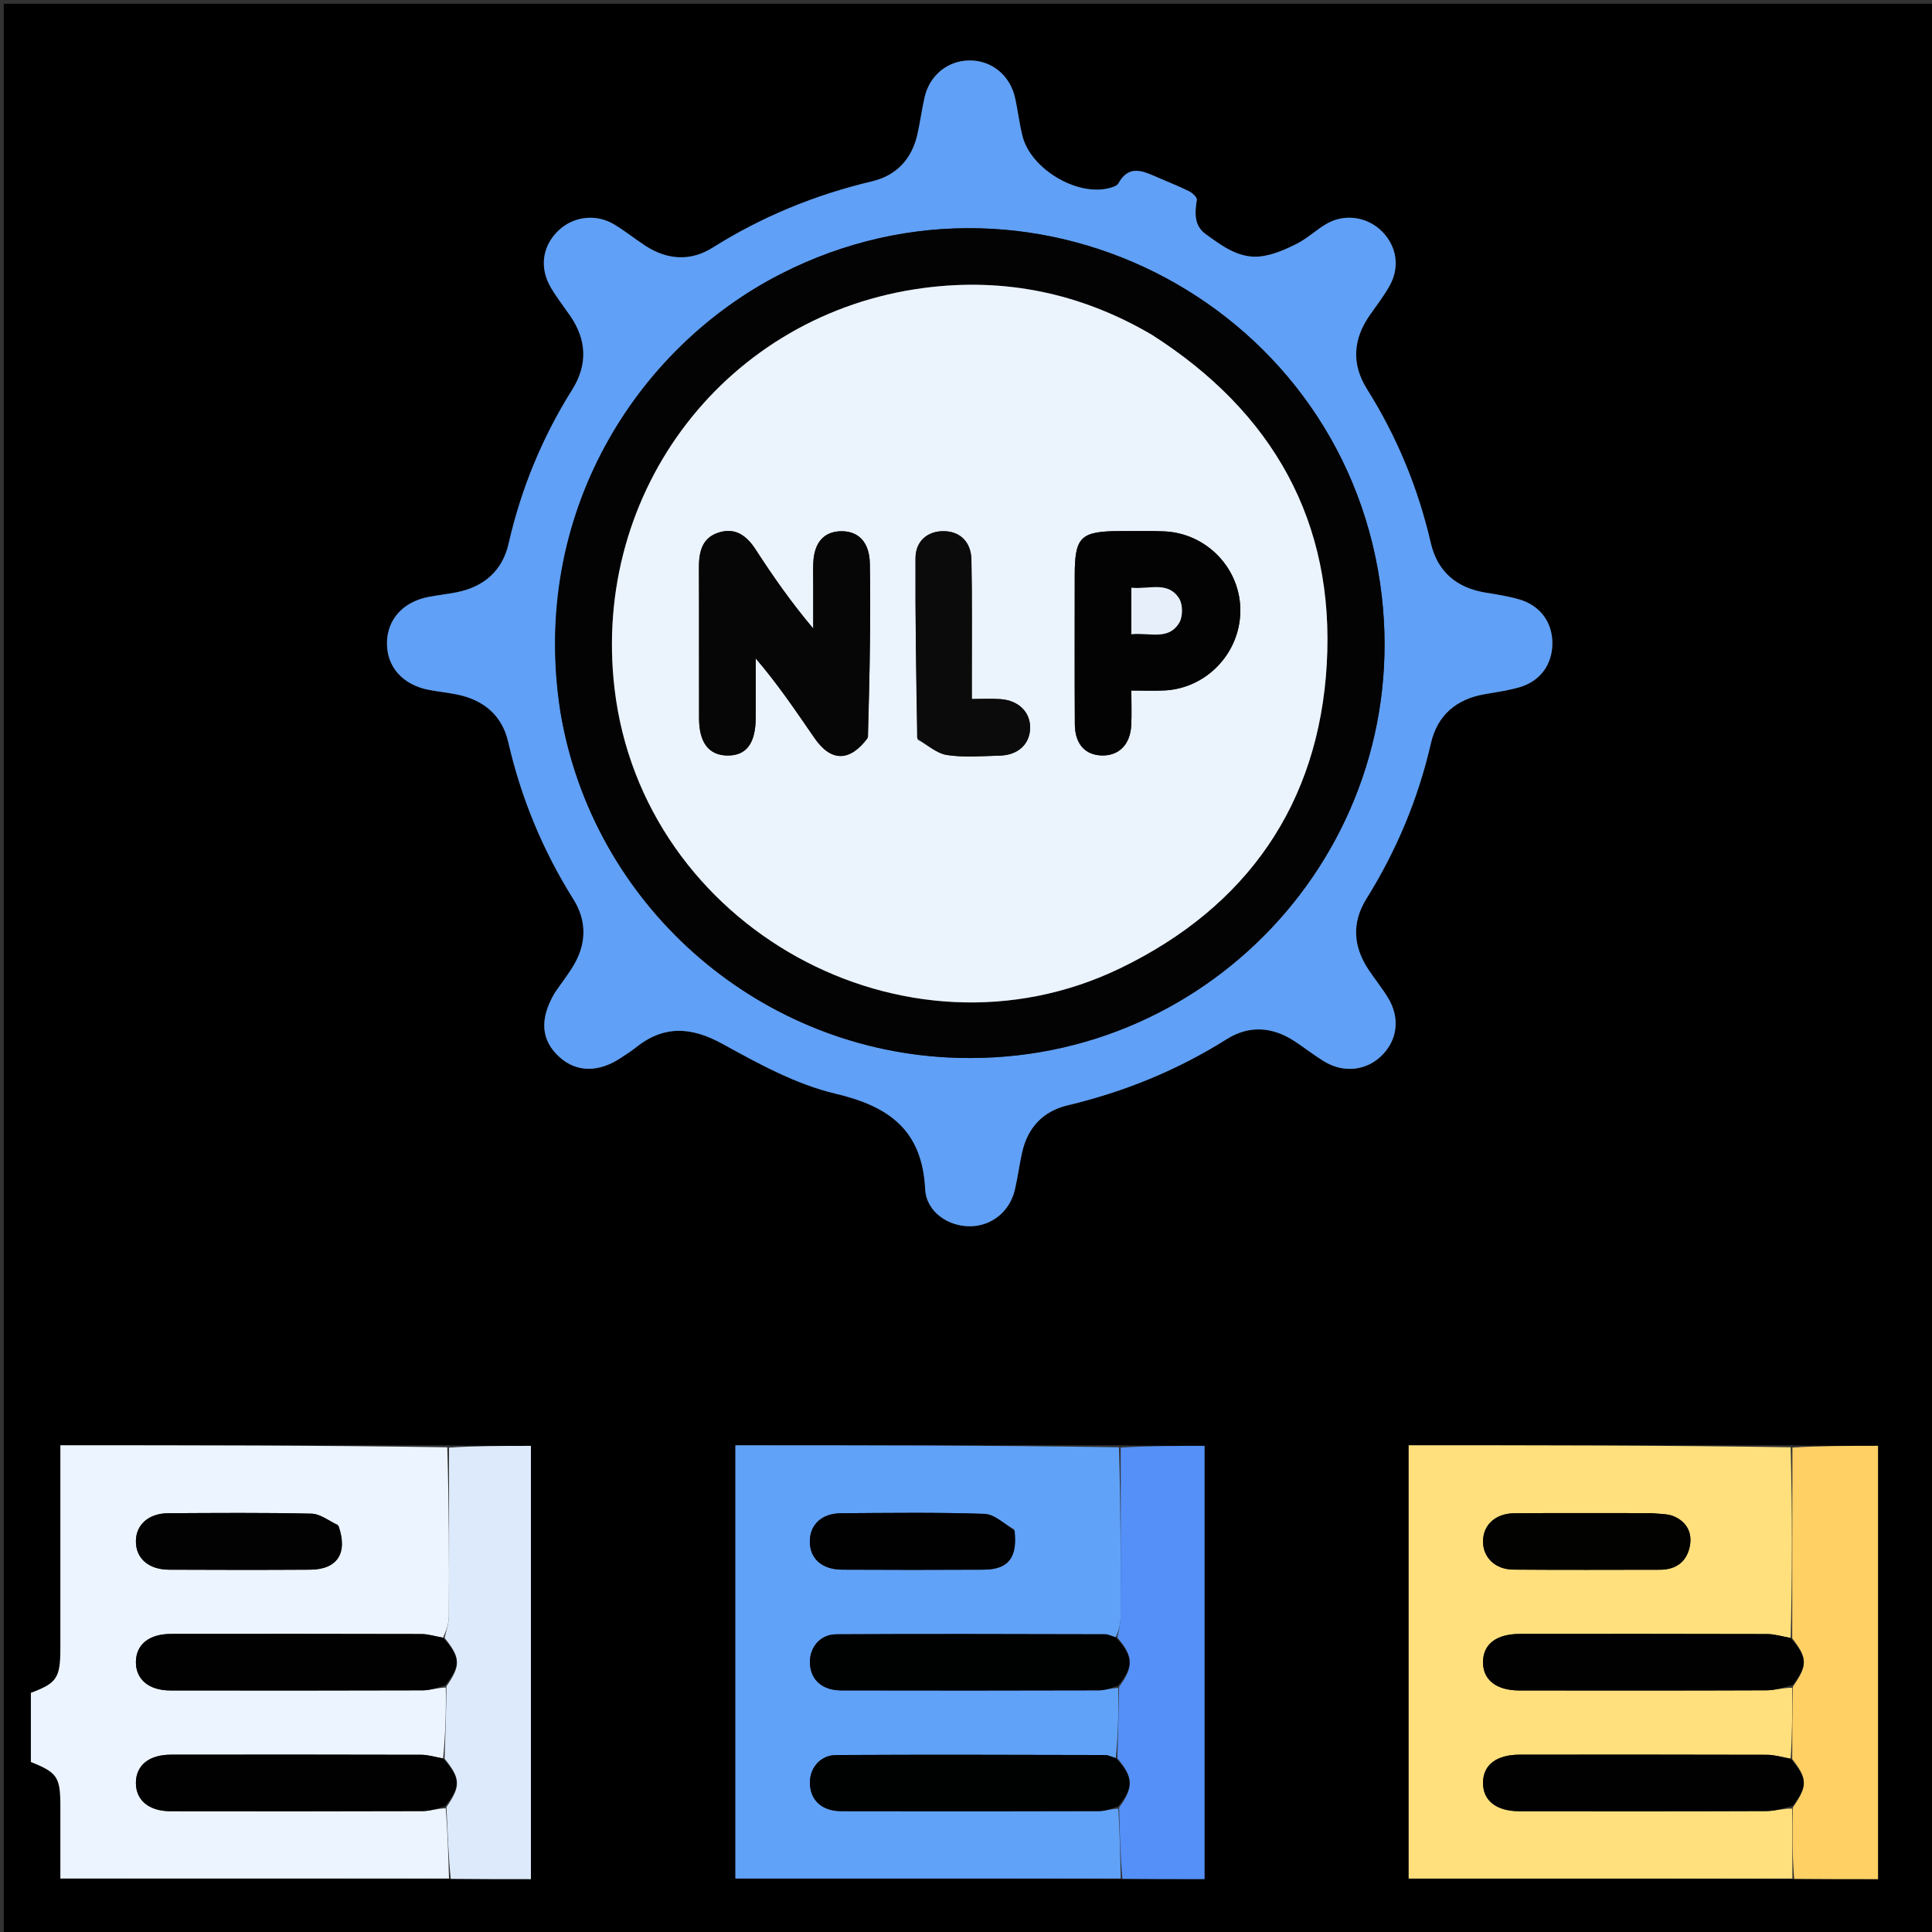 <svg version="1.1" id="Layer_1" xmlns="http://www.w3.org/2000/svg" xmlns:xlink="http://www.w3.org/1999/xlink" x="0px" y="0px"
	 width="100%" viewBox="0 0 512 512" enable-background="new 0 0 512 512" xml:space="preserve">
<rect x="0" y="0" width="512" height="512" fill="#333333" stroke="none"/>
<path fill="#000000" opacity="1" stroke="none" 
	d="
M1,199 
	C1,132.667 1,66.833 1,1 
	C171.667,1 342.333,1 513,1 
	C513,171.667 513,342.333 513,513 
	C342.333,513 171.667,513 1,513 
	C1,408.5 1,304 1,199 
M297.92,497.978 
	C304.99,497.978 312.06,497.978 319.214,497.978 
	C319.214,459.314 319.214,421.305 319.214,383.166 
	C311.592,383.166 304.292,383.166 296.065,383.021 
	C262.334,383.021 228.603,383.021 194.885,383.021 
	C194.885,421.619 194.885,459.631 194.885,497.834 
	C229.155,497.834 263.073,497.834 297.92,497.978 
M475.929,497.988 
	C483.191,497.988 490.452,497.988 497.694,497.988 
	C497.694,459.359 497.694,421.329 497.694,383.159 
	C489.928,383.159 482.466,383.159 474.076,383.016 
	C440.487,383.016 406.899,383.016 373.313,383.016 
	C373.313,421.63 373.313,459.68 373.313,497.841 
	C407.418,497.841 441.211,497.841 475.929,497.988 
M118.065,383.017 
	C84.145,383.017 50.225,383.017 16,383.017 
	C16,401.341 16.002,419.135 15.999,436.929 
	C15.998,444.661 15.053,446.062 8.185,448.625 
	C8.185,454.767 8.185,460.893 8.185,466.942 
	C15.174,469.727 15.993,470.954 15.999,478.489 
	C16.004,484.919 16,491.348 16,497.828 
	C50.742,497.828 84.866,497.828 119.917,497.986 
	C126.852,497.986 133.787,497.986 140.698,497.986 
	C140.698,459.37 140.698,421.316 140.698,383.172 
	C133.262,383.172 126.126,383.172 118.065,383.017 
M146.823,263.437 
	C142.906,270.157 143.383,275.704 148.255,280.121 
	C152.809,284.25 158.717,284.291 164.719,280.229 
	C165.96,279.389 167.246,278.603 168.411,277.667 
	C175.86,271.681 183.114,272.038 191.46,276.633 
	C201.008,281.89 210.945,287.367 221.4,289.831 
	C235.76,293.214 244.391,299.582 245.182,315.141 
	C245.489,321.176 251.32,325.066 257.179,324.977 
	C262.847,324.89 267.615,321.039 268.955,315.276 
	C269.709,312.039 270.133,308.726 270.852,305.48 
	C272.318,298.858 276.368,294.49 282.944,292.922 
	C297.961,289.341 312.019,283.618 325.11,275.376 
	C330.983,271.678 337.163,272.072 343.006,275.889 
	C345.653,277.618 348.147,279.587 350.834,281.245 
	C356.107,284.498 362.295,283.752 366.373,279.531 
	C370.419,275.343 371.027,269.617 367.804,264.373 
	C366.239,261.825 364.348,259.479 362.685,256.988 
	C358.595,250.866 358.191,244.48 362.096,238.215 
	C370.091,225.39 375.829,211.701 379.213,196.952 
	C380.903,189.587 385.895,185.294 393.394,183.979 
	C396.504,183.434 399.659,183.004 402.679,182.127 
	C408.13,180.542 411.311,176.171 411.394,170.69 
	C411.48,165.007 408.227,160.468 402.579,158.838 
	C399.715,158.011 396.737,157.536 393.784,157.068 
	C386.051,155.841 380.939,151.516 379.186,143.934 
	C375.817,129.362 370.228,115.789 362.274,103.126 
	C358.13,96.528 358.539,89.891 363.021,83.499 
	C364.836,80.912 366.792,78.391 368.311,75.635 
	C371.019,70.723 370.126,65.281 366.301,61.385 
	C362.467,57.48 356.441,56.507 351.602,59.287 
	C348.87,60.857 346.527,63.136 343.737,64.562 
	C340.837,66.044 337.688,67.413 334.506,67.891 
	C328.605,68.776 324.014,65.284 319.557,62.072 
	C316.393,59.792 316.617,56.433 317.175,52.974 
	C317.279,52.326 316.039,51.146 315.17,50.714 
	C312.426,49.35 309.56,48.233 306.747,47.006 
	C302.97,45.359 299.222,43.497 296.393,48.589 
	C295.998,49.298 294.72,49.668 293.779,49.897 
	C285.222,51.974 273.181,44.738 270.982,36.109 
	C270.121,32.73 269.752,29.229 268.975,25.826 
	C267.606,19.837 262.655,15.923 256.791,16.02 
	C251.116,16.114 246.367,19.97 245.038,25.738 
	C244.292,28.978 243.866,32.29 243.14,35.535 
	C241.66,42.152 237.594,46.522 231.023,48.079 
	C215.996,51.64 201.955,57.398 188.86,65.632 
	C182.986,69.325 176.799,68.91 170.962,65.086 
	C168.179,63.263 165.574,61.153 162.721,59.452 
	C157.881,56.567 151.894,57.35 147.963,61.134 
	C143.724,65.216 142.888,70.932 145.976,76.195 
	C147.488,78.771 149.338,81.151 151.047,83.61 
	C155.505,90.026 155.79,96.649 151.653,103.244 
	C143.707,115.906 138.116,129.481 134.786,144.065 
	C133.151,151.223 128.298,155.503 121.072,156.95 
	C118.627,157.439 116.137,157.706 113.685,158.166 
	C106.868,159.446 102.643,164.086 102.552,170.319 
	C102.458,176.745 106.774,181.568 113.828,182.861 
	C116.283,183.311 118.775,183.568 121.216,184.072 
	C128.216,185.517 133.072,189.633 134.673,196.593 
	C138.104,211.502 143.84,225.374 151.962,238.32 
	C155.318,243.669 155.48,249.385 152.511,254.95 
	C151.032,257.721 148.99,260.193 146.823,263.437 
z"/>
<path fill="#60A0F6" opacity="1" stroke="none" 
	d="
M147.013,263.119 
	C148.99,260.193 151.032,257.721 152.511,254.95 
	C155.48,249.385 155.318,243.669 151.962,238.32 
	C143.84,225.374 138.104,211.502 134.673,196.593 
	C133.072,189.633 128.216,185.517 121.216,184.072 
	C118.775,183.568 116.283,183.311 113.828,182.861 
	C106.774,181.568 102.458,176.745 102.552,170.319 
	C102.643,164.086 106.868,159.446 113.685,158.166 
	C116.137,157.706 118.627,157.439 121.072,156.95 
	C128.298,155.503 133.151,151.223 134.786,144.065 
	C138.116,129.481 143.707,115.906 151.653,103.244 
	C155.79,96.649 155.505,90.026 151.047,83.61 
	C149.338,81.151 147.488,78.771 145.976,76.195 
	C142.888,70.932 143.724,65.216 147.963,61.134 
	C151.894,57.35 157.881,56.567 162.721,59.452 
	C165.574,61.153 168.179,63.263 170.962,65.086 
	C176.799,68.91 182.986,69.325 188.86,65.632 
	C201.955,57.398 215.996,51.64 231.023,48.079 
	C237.594,46.522 241.66,42.152 243.14,35.535 
	C243.866,32.29 244.292,28.978 245.038,25.738 
	C246.367,19.97 251.116,16.114 256.791,16.02 
	C262.655,15.923 267.606,19.837 268.975,25.826 
	C269.752,29.229 270.121,32.73 270.982,36.109 
	C273.181,44.738 285.222,51.974 293.779,49.897 
	C294.72,49.668 295.998,49.298 296.393,48.589 
	C299.222,43.497 302.97,45.359 306.747,47.006 
	C309.56,48.233 312.426,49.35 315.17,50.714 
	C316.039,51.146 317.279,52.326 317.175,52.974 
	C316.617,56.433 316.393,59.792 319.557,62.072 
	C324.014,65.284 328.605,68.776 334.506,67.891 
	C337.688,67.413 340.837,66.044 343.737,64.562 
	C346.527,63.136 348.87,60.857 351.602,59.287 
	C356.441,56.507 362.467,57.48 366.301,61.385 
	C370.126,65.281 371.019,70.723 368.311,75.635 
	C366.792,78.391 364.836,80.912 363.021,83.499 
	C358.539,89.891 358.13,96.528 362.274,103.126 
	C370.228,115.789 375.817,129.362 379.186,143.934 
	C380.939,151.516 386.051,155.841 393.784,157.068 
	C396.737,157.536 399.715,158.011 402.579,158.838 
	C408.227,160.468 411.48,165.007 411.394,170.69 
	C411.311,176.171 408.13,180.542 402.679,182.127 
	C399.659,183.004 396.504,183.434 393.394,183.979 
	C385.895,185.294 380.903,189.587 379.213,196.952 
	C375.829,211.701 370.091,225.39 362.096,238.215 
	C358.191,244.48 358.595,250.866 362.685,256.988 
	C364.348,259.479 366.239,261.825 367.804,264.373 
	C371.027,269.617 370.419,275.343 366.373,279.531 
	C362.295,283.752 356.107,284.498 350.834,281.245 
	C348.147,279.587 345.653,277.618 343.006,275.889 
	C337.163,272.072 330.983,271.678 325.11,275.376 
	C312.019,283.618 297.961,289.341 282.944,292.922 
	C276.368,294.49 272.318,298.858 270.852,305.48 
	C270.133,308.726 269.709,312.039 268.955,315.276 
	C267.615,321.039 262.847,324.89 257.179,324.977 
	C251.32,325.066 245.489,321.176 245.182,315.141 
	C244.391,299.582 235.76,293.214 221.4,289.831 
	C210.945,287.367 201.008,281.89 191.46,276.633 
	C183.114,272.038 175.86,271.681 168.411,277.667 
	C167.246,278.603 165.96,279.389 164.719,280.229 
	C158.717,284.291 152.809,284.25 148.255,280.121 
	C143.383,275.704 142.906,270.157 147.013,263.119 
M148.579,188.851 
	C156.891,239.225 199.793,277.5 251.003,280.228 
	C319.11,283.857 373.96,225.655 366.188,158.005 
	C357.427,81.743 275.228,37.719 206.945,72.588 
	C168.549,92.195 140.411,136.313 148.579,188.851 
z"/>
<path fill="#ECF4FF" opacity="1" stroke="none" 
	d="
M118.99,497.828 
	C84.866,497.828 50.742,497.828 16,497.828 
	C16,491.348 16.004,484.919 15.999,478.489 
	C15.993,470.954 15.174,469.727 8.185,466.942 
	C8.185,460.893 8.185,454.767 8.185,448.625 
	C15.053,446.062 15.998,444.661 15.999,436.929 
	C16.002,419.135 16,401.341 16,383.017 
	C50.225,383.017 84.145,383.017 118.53,383.552 
	C118.995,398.883 119.037,413.679 118.945,428.474 
	C118.933,430.344 118.216,432.209 117.421,434.003 
	C115.242,433.619 113.468,433.044 111.692,433.039 
	C89.566,432.978 67.44,432.984 45.314,433.009 
	C39.504,433.015 36.07,435.807 36.018,440.406 
	C35.964,445.027 39.424,447.98 45.134,447.988 
	C67.427,448.019 89.719,448.028 112.012,447.954 
	C113.949,447.948 115.885,447.28 118.138,447.207 
	C118.245,453.688 118.035,459.882 117.421,466.003 
	C115.242,465.619 113.468,465.044 111.692,465.039 
	C89.566,464.978 67.44,464.984 45.314,465.009 
	C39.504,465.015 36.07,467.807 36.018,472.406 
	C35.964,477.027 39.424,479.98 45.134,479.988 
	C67.427,480.019 89.719,480.028 112.012,479.954 
	C113.949,479.948 115.885,479.28 118.138,479.206 
	C118.633,485.605 118.812,491.716 118.99,497.828 
M89.532,404.087 
	C87.202,403.058 84.891,401.193 82.538,401.138 
	C69.908,400.843 57.268,400.955 44.631,401.019 
	C39.331,401.045 35.96,404.115 36.016,408.581 
	C36.072,413.042 39.425,415.961 44.802,415.985 
	C57.272,416.039 69.744,416.062 82.214,415.979 
	C89.376,415.931 92.276,411.611 89.532,404.087 
z"/>
<path fill="#FFE07D" opacity="1" stroke="none" 
	d="
M475.004,497.841 
	C441.211,497.841 407.418,497.841 373.313,497.841 
	C373.313,459.68 373.313,421.63 373.313,383.016 
	C406.899,383.016 440.487,383.016 474.542,383.546 
	C474.99,400.776 474.973,417.477 474.546,434.077 
	C472.195,433.65 470.253,433.047 468.31,433.041 
	C446.484,432.974 424.657,432.99 402.831,433.004 
	C396.565,433.008 393.061,435.688 393.014,440.418 
	C392.966,445.163 396.516,447.989 402.674,447.994 
	C424.5,448.012 446.327,448.036 468.153,447.949 
	C470.422,447.94 472.687,447.21 474.972,447.294 
	C474.978,453.908 474.966,460.043 474.546,466.077 
	C472.195,465.65 470.253,465.047 468.31,465.041 
	C446.484,464.974 424.657,464.99 402.831,465.004 
	C396.565,465.008 393.061,467.688 393.014,472.418 
	C392.966,477.163 396.516,479.989 402.674,479.994 
	C424.5,480.012 446.327,480.036 468.153,479.949 
	C470.422,479.94 472.687,479.21 474.972,479.294 
	C474.994,485.796 474.999,491.819 475.004,497.841 
M437.254,400.997 
	C425.298,400.998 413.341,400.945 401.386,401.024 
	C396.374,401.058 393.12,404.033 393.017,408.32 
	C392.914,412.625 396.159,415.924 401.033,415.964 
	C413.984,416.071 426.938,416.009 439.89,415.996 
	C444.09,415.992 446.953,413.952 447.801,409.863 
	C448.559,406.206 446.989,403.253 443.503,401.808 
	C441.893,401.141 439.964,401.244 437.254,400.997 
z"/>
<path fill="#61A2F9" opacity="1" stroke="none" 
	d="
M296.991,497.834 
	C263.073,497.834 229.155,497.834 194.885,497.834 
	C194.885,459.631 194.885,421.619 194.885,383.021 
	C228.603,383.021 262.334,383.021 296.531,383.551 
	C296.998,398.976 297.028,413.871 296.961,428.765 
	C296.953,430.505 296.408,432.243 295.694,433.899 
	C294.49,433.568 293.703,433.104 292.916,433.102 
	C269.145,433.052 245.374,432.97 221.604,433.106 
	C217.145,433.131 214.303,436.878 214.662,441.163 
	C215.012,445.333 218.018,447.962 222.942,447.974 
	C245.716,448.03 268.491,448.017 291.265,447.954 
	C292.878,447.949 294.488,447.342 296.369,447.33 
	C296.463,453.757 296.287,459.869 295.694,465.899 
	C294.49,465.568 293.703,465.104 292.916,465.102 
	C269.145,465.052 245.374,464.97 221.604,465.106 
	C217.145,465.131 214.303,468.878 214.662,473.163 
	C215.012,477.333 218.018,479.962 222.942,479.974 
	C245.716,480.03 268.491,480.017 291.265,479.954 
	C292.878,479.949 294.488,479.342 296.369,479.33 
	C296.755,485.708 296.873,491.771 296.991,497.834 
M268.757,405.281 
	C266.14,403.853 263.562,401.285 260.899,401.193 
	C248.252,400.759 235.582,400.946 222.921,401.025 
	C217.815,401.057 214.683,403.97 214.615,408.372 
	C214.543,412.976 217.755,415.949 223.171,415.979 
	C235.665,416.048 248.161,416.054 260.656,415.98 
	C267.18,415.941 269.699,412.844 268.757,405.281 
z"/>
<path fill="#5490F8" opacity="1" stroke="none" 
	d="
M297.456,497.906 
	C296.873,491.771 296.755,485.708 296.572,479.034 
	C300.475,473.734 300.385,470.894 296.112,465.981 
	C296.287,459.869 296.463,453.757 296.572,447.034 
	C300.475,441.734 300.385,438.894 296.112,433.981 
	C296.408,432.243 296.953,430.505 296.961,428.765 
	C297.028,413.871 296.998,398.976 296.994,383.623 
	C304.292,383.166 311.592,383.166 319.214,383.166 
	C319.214,421.305 319.214,459.314 319.214,497.978 
	C312.06,497.978 304.99,497.978 297.456,497.906 
z"/>
<path fill="#FFD064" opacity="1" stroke="none" 
	d="
M475.466,497.915 
	C474.999,491.819 474.994,485.796 475.133,478.985 
	C479.076,473.308 479.025,471.378 474.955,466.177 
	C474.966,460.043 474.978,453.908 475.133,446.986 
	C479.076,441.308 479.025,439.378 474.955,434.177 
	C474.973,417.477 474.99,400.776 475.006,383.617 
	C482.466,383.159 489.928,383.159 497.694,383.159 
	C497.694,421.329 497.694,459.359 497.694,497.988 
	C490.452,497.988 483.191,497.988 475.466,497.915 
z"/>
<path fill="#DDEAFB" opacity="1" stroke="none" 
	d="
M119.454,497.907 
	C118.812,491.716 118.633,485.605 118.309,478.89 
	C122.137,473.406 122.078,471.283 117.826,466.077 
	C118.035,459.882 118.245,453.688 118.309,446.89 
	C122.137,441.406 122.078,439.283 117.826,434.077 
	C118.216,432.209 118.933,430.344 118.945,428.474 
	C119.037,413.679 118.995,398.883 118.992,383.63 
	C126.126,383.172 133.262,383.172 140.698,383.172 
	C140.698,421.316 140.698,459.37 140.698,497.986 
	C133.787,497.986 126.852,497.986 119.454,497.907 
z"/>
<path fill="#030304" opacity="1" stroke="none" 
	d="
M148.463,188.429 
	C140.411,136.313 168.549,92.195 206.945,72.588 
	C275.228,37.719 357.427,81.743 366.188,158.005 
	C373.96,225.655 319.11,283.857 251.003,280.228 
	C199.793,277.5 156.891,239.225 148.463,188.429 
M304.92,88.506 
	C286.312,77.614 266.169,73.528 244.929,76.299 
	C192.675,83.113 156.682,129.921 162.858,182.485 
	C170.286,245.703 239.784,284.284 297.037,256.521 
	C330.431,240.328 349.478,213.09 351.608,176.038 
	C353.776,138.346 337.411,109.218 304.92,88.506 
z"/>
<path fill="#010101" opacity="1" stroke="none" 
	d="
M117.421,434.003 
	C122.078,439.283 122.137,441.406 117.993,446.603 
	C115.885,447.28 113.949,447.948 112.012,447.954 
	C89.719,448.028 67.427,448.019 45.134,447.988 
	C39.424,447.98 35.964,445.027 36.018,440.406 
	C36.07,435.807 39.504,433.015 45.314,433.009 
	C67.44,432.984 89.566,432.978 111.692,433.039 
	C113.468,433.044 115.242,433.619 117.421,434.003 
z"/>
<path fill="#010101" opacity="1" stroke="none" 
	d="
M117.421,466.003 
	C122.078,471.283 122.137,473.406 117.993,478.603 
	C115.885,479.28 113.949,479.948 112.012,479.954 
	C89.719,480.028 67.427,480.019 45.134,479.988 
	C39.424,479.98 35.964,477.027 36.018,472.406 
	C36.07,467.807 39.504,465.015 45.314,465.009 
	C67.44,464.984 89.566,464.978 111.692,465.039 
	C113.468,465.044 115.242,465.619 117.421,466.003 
z"/>
<path fill="#020202" opacity="1" stroke="none" 
	d="
M89.741,404.423 
	C92.276,411.611 89.376,415.931 82.214,415.979 
	C69.744,416.062 57.272,416.039 44.802,415.985 
	C39.425,415.961 36.072,413.042 36.016,408.581 
	C35.96,404.115 39.331,401.045 44.631,401.019 
	C57.268,400.955 69.908,400.843 82.538,401.138 
	C84.891,401.193 87.202,403.058 89.741,404.423 
z"/>
<path fill="#010101" opacity="1" stroke="none" 
	d="
M474.546,466.077 
	C479.025,471.378 479.076,473.308 475.116,478.506 
	C472.687,479.21 470.422,479.94 468.153,479.949 
	C446.327,480.036 424.5,480.012 402.674,479.994 
	C396.516,479.989 392.966,477.163 393.014,472.418 
	C393.061,467.688 396.565,465.008 402.831,465.004 
	C424.657,464.99 446.484,464.974 468.31,465.041 
	C470.253,465.047 472.195,465.65 474.546,466.077 
z"/>
<path fill="#010101" opacity="1" stroke="none" 
	d="
M474.546,434.077 
	C479.025,439.378 479.076,441.308 475.116,446.506 
	C472.687,447.21 470.422,447.94 468.153,447.949 
	C446.327,448.036 424.5,448.012 402.674,447.994 
	C396.516,447.989 392.966,445.163 393.014,440.418 
	C393.061,435.688 396.565,433.008 402.831,433.004 
	C424.657,432.99 446.484,432.974 468.31,433.041 
	C470.253,433.047 472.195,433.65 474.546,434.077 
z"/>
<path fill="#020201" opacity="1" stroke="none" 
	d="
M437.717,400.997 
	C439.964,401.244 441.893,401.141 443.503,401.808 
	C446.989,403.253 448.559,406.206 447.801,409.863 
	C446.953,413.952 444.09,415.992 439.89,415.996 
	C426.938,416.009 413.984,416.071 401.033,415.964 
	C396.159,415.924 392.914,412.625 393.017,408.32 
	C393.12,404.033 396.374,401.058 401.386,401.024 
	C413.341,400.945 425.298,400.998 437.717,400.997 
z"/>
<path fill="#000101" opacity="1" stroke="none" 
	d="
M295.694,433.899 
	C300.385,438.894 300.475,441.734 296.303,446.719 
	C294.488,447.342 292.878,447.949 291.265,447.954 
	C268.491,448.017 245.716,448.03 222.942,447.974 
	C218.018,447.962 215.012,445.333 214.662,441.163 
	C214.303,436.878 217.145,433.131 221.604,433.106 
	C245.374,432.97 269.145,433.052 292.916,433.102 
	C293.703,433.104 294.49,433.568 295.694,433.899 
z"/>
<path fill="#000101" opacity="1" stroke="none" 
	d="
M295.694,465.899 
	C300.385,470.894 300.475,473.734 296.303,478.719 
	C294.488,479.342 292.878,479.949 291.265,479.954 
	C268.491,480.017 245.716,480.03 222.942,479.974 
	C218.018,479.962 215.012,477.333 214.662,473.163 
	C214.303,468.878 217.145,465.131 221.604,465.106 
	C245.374,464.97 269.145,465.052 292.916,465.102 
	C293.703,465.104 294.49,465.568 295.694,465.899 
z"/>
<path fill="#010102" opacity="1" stroke="none" 
	d="
M268.883,405.675 
	C269.699,412.844 267.18,415.941 260.656,415.98 
	C248.161,416.054 235.665,416.048 223.171,415.979 
	C217.755,415.949 214.543,412.976 214.615,408.372 
	C214.683,403.97 217.815,401.057 222.921,401.025 
	C235.582,400.946 248.252,400.759 260.899,401.193 
	C263.562,401.285 266.14,403.853 268.883,405.675 
z"/>
<path fill="#EBF3FD" opacity="1" stroke="none" 
	d="
M305.229,88.704 
	C337.411,109.218 353.776,138.346 351.608,176.038 
	C349.478,213.09 330.431,240.328 297.037,256.521 
	C239.784,284.284 170.286,245.703 162.858,182.485 
	C156.682,129.921 192.675,83.113 244.929,76.299 
	C266.169,73.528 286.312,77.614 305.229,88.704 
M230.061,195.214 
	C230.225,187.07 230.446,178.926 230.537,170.781 
	C230.617,163.622 230.655,156.459 230.516,149.302 
	C230.409,143.742 227.552,140.715 222.893,140.782 
	C218.397,140.847 215.785,143.744 215.536,149.051 
	C215.442,151.045 215.512,153.047 215.512,155.045 
	C215.51,158.884 215.511,162.723 215.511,166.562 
	C209.708,159.673 204.87,152.762 200.293,145.683 
	C197.848,141.902 194.81,139.688 190.332,141.17 
	C185.992,142.607 185.209,146.347 185.227,150.463 
	C185.283,163.783 185.223,177.105 185.259,190.426 
	C185.276,196.806 187.856,200.133 192.687,200.218 
	C197.761,200.307 200.239,197.062 200.272,190.221 
	C200.296,184.976 200.276,179.731 200.276,174.487 
	C206.19,181.386 210.979,188.531 215.866,195.609 
	C220.211,201.9 225.192,202.001 230.061,195.214 
M296.623,140.744 
	C286.33,140.76 284.819,142.263 284.818,152.507 
	C284.816,165.643 284.769,178.779 284.845,191.914 
	C284.875,197.184 287.571,200.123 292.071,200.207 
	C296.528,200.291 299.522,197.297 299.787,192.254 
	C299.942,189.316 299.816,186.363 299.816,182.997 
	C303.061,182.997 305.856,183.117 308.639,182.976 
	C319.705,182.415 328.545,173.16 328.702,162.067 
	C328.862,150.816 319.93,141.338 308.563,140.817 
	C304.913,140.65 301.249,140.761 296.623,140.744 
M243.175,196.001 
	C245.772,197.426 248.245,199.677 250.994,200.091 
	C255.543,200.775 260.273,200.366 264.923,200.248 
	C269.701,200.127 272.781,197.333 272.983,193.2 
	C273.193,188.884 270.084,185.642 265.165,185.277 
	C262.741,185.098 260.294,185.246 257.543,185.246 
	C257.543,183.004 257.545,181.373 257.543,179.742 
	C257.529,169.273 257.654,158.802 257.436,148.338 
	C257.335,143.485 254.303,140.751 249.959,140.768 
	C245.792,140.784 242.645,143.386 242.623,147.915 
	C242.547,163.685 242.808,179.457 243.175,196.001 
z"/>
<path fill="#060606" opacity="1" stroke="none" 
	d="
M229.944,195.606 
	C225.192,202.001 220.211,201.9 215.866,195.609 
	C210.979,188.531 206.19,181.386 200.276,174.487 
	C200.276,179.731 200.296,184.976 200.272,190.221 
	C200.239,197.062 197.761,200.307 192.687,200.218 
	C187.856,200.133 185.276,196.806 185.259,190.426 
	C185.223,177.105 185.283,163.783 185.227,150.463 
	C185.209,146.347 185.992,142.607 190.332,141.17 
	C194.81,139.688 197.848,141.902 200.293,145.683 
	C204.87,152.762 209.708,159.673 215.511,166.562 
	C215.511,162.723 215.51,158.884 215.512,155.045 
	C215.512,153.047 215.442,151.045 215.536,149.051 
	C215.785,143.744 218.397,140.847 222.893,140.782 
	C227.552,140.715 230.409,143.742 230.516,149.302 
	C230.655,156.459 230.617,163.622 230.537,170.781 
	C230.446,178.926 230.225,187.07 229.944,195.606 
z"/>
<path fill="#030303" opacity="1" stroke="none" 
	d="
M297.107,140.744 
	C301.249,140.761 304.913,140.65 308.563,140.817 
	C319.93,141.338 328.862,150.816 328.702,162.067 
	C328.545,173.16 319.705,182.415 308.639,182.976 
	C305.856,183.117 303.061,182.997 299.816,182.997 
	C299.816,186.363 299.942,189.316 299.787,192.254 
	C299.522,197.297 296.528,200.291 292.071,200.207 
	C287.571,200.123 284.875,197.184 284.845,191.914 
	C284.769,178.779 284.816,165.643 284.818,152.507 
	C284.819,142.263 286.33,140.76 297.107,140.744 
M299.818,162.459 
	C299.818,164.223 299.818,165.988 299.818,168.08 
	C304.611,167.554 309.642,169.848 312.53,165.012 
	C313.496,163.395 313.482,160.168 312.479,158.592 
	C309.484,153.885 304.522,156.25 299.818,155.753 
	C299.818,157.924 299.818,159.705 299.818,162.459 
z"/>
<path fill="#0B0B0B" opacity="1" stroke="none" 
	d="
M243.057,195.614 
	C242.808,179.457 242.547,163.685 242.623,147.915 
	C242.645,143.386 245.792,140.784 249.959,140.768 
	C254.303,140.751 257.335,143.485 257.436,148.338 
	C257.654,158.802 257.529,169.273 257.543,179.742 
	C257.545,181.373 257.543,183.004 257.543,185.246 
	C260.294,185.246 262.741,185.098 265.165,185.277 
	C270.084,185.642 273.193,188.884 272.983,193.2 
	C272.781,197.333 269.701,200.127 264.923,200.248 
	C260.273,200.366 255.543,200.775 250.994,200.091 
	C248.245,199.677 245.772,197.426 243.057,195.614 
z"/>
<path fill="#E7EFFA" opacity="1" stroke="none" 
	d="
M299.818,161.973 
	C299.818,159.705 299.818,157.924 299.818,155.753 
	C304.522,156.25 309.484,153.885 312.479,158.592 
	C313.482,160.168 313.496,163.395 312.53,165.012 
	C309.642,169.848 304.611,167.554 299.818,168.08 
	C299.818,165.988 299.818,164.223 299.818,161.973 
z"/>
</svg>